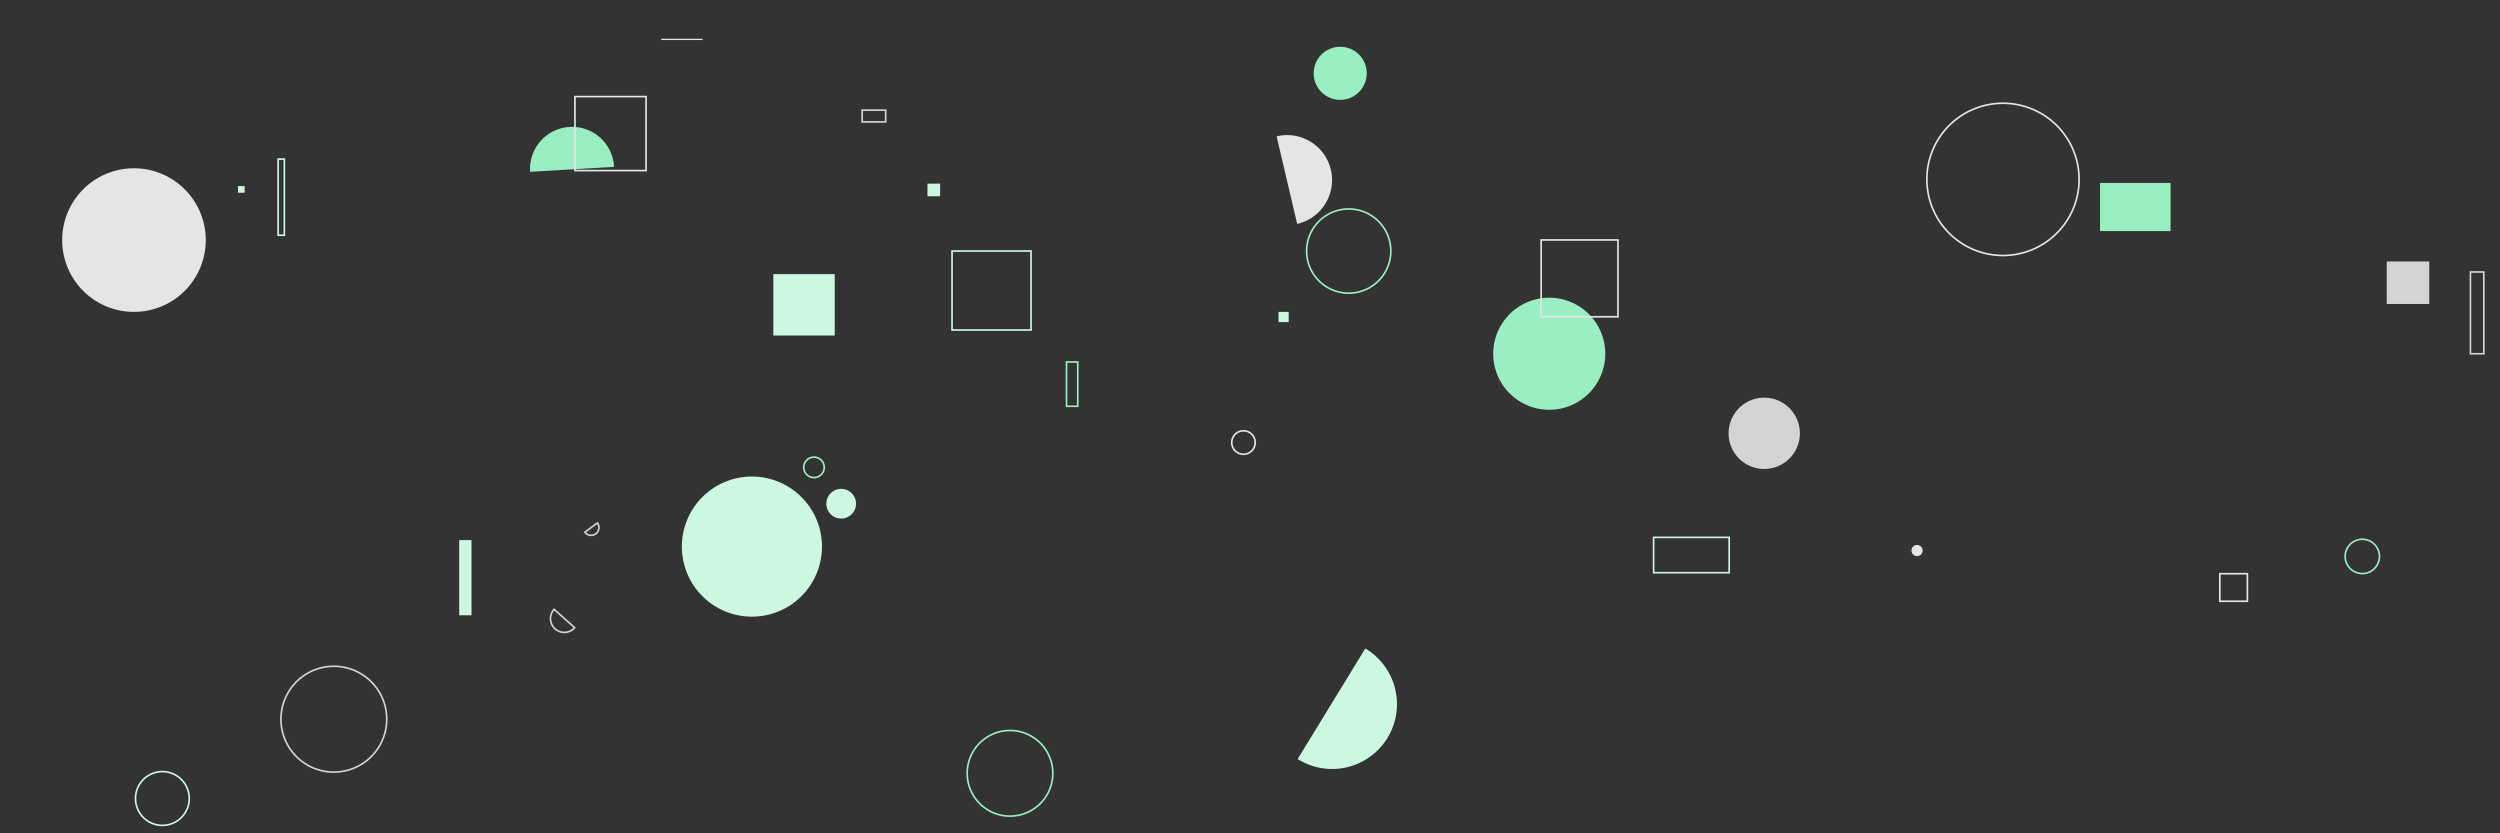 <svg xmlns="http://www.w3.org/2000/svg" version="1.1" xmlns:xlink="http://www.w3.org/1999/xlink" xmlns:svgjs="http://svgjs.com/svgjs" width="1500" height="500" preserveAspectRatio="none" viewBox="0 0 1500 500"><rect x="0" y="0" width="1500" height="500" fill="#333333" stroke="none"/><g mask="url(&quot;#SvgjsMask1057&quot;)" fill="none"><path d="M368.42 100.13a25.21 25.21 0 1 0-50.33 2.96z" fill="rgba(153, 239, 193, 1)"></path><path d="M344.96 57.95L387.64 57.95L387.64 102.34L344.96 102.34z" stroke="rgba(229, 229, 229, 1)"></path><path d="M639.92 217.18L646.64 217.18L646.64 243.76L639.92 243.76z" stroke="rgba(153, 239, 193, 1)"></path><path d="M1260.03 109.77L1302.33 109.77L1302.33 138.65L1260.03 138.65z" fill="rgba(153, 239, 193, 1)"></path><path d="M1037.15 259.99 a21.39 21.39 0 1 0 42.78 0 a21.39 21.39 0 1 0 -42.78 0z" fill="rgba(212, 212, 212, 1)"></path><path d="M739.05 265.52 a7.03 7.03 0 1 0 14.06 0 a7.03 7.03 0 1 0 -14.06 0z" stroke="rgba(229, 229, 229, 1)"></path><path d="M1432.04 156.87L1457.55 156.87L1457.55 182.38L1432.04 182.38z" fill="rgba(212, 212, 212, 1)"></path><path d="M778.59 455.43a38.9 38.9 0 1 0 40.6-66.36z" fill="rgba(204, 247, 224, 1)"></path><path d="M895.93 212.25 a33.62 33.62 0 1 0 67.24 0 a33.62 33.62 0 1 0 -67.24 0z" fill="rgba(153, 239, 193, 1)"></path><path d="M778.3 134.35a26.99 26.99 0 1 0-12.34-52.55z" fill="rgba(229, 229, 229, 1)"></path><path d="M396.71 23.25L421.52 23.25L421.52 24.02L396.71 24.02z" fill="rgba(229, 229, 229, 1)"></path><path d="M58.86 127.23L60.01 127.23L60.01 152.86L58.86 152.86z" stroke="rgba(212, 212, 212, 1)"></path><path d="M142.78 111.67L146.78 111.67L146.78 115.64L142.78 115.64z" fill="rgba(204, 247, 224, 1)"></path><path d="M166.89 95.45L170.61 95.45L170.61 141.13L166.89 141.13z" stroke="rgba(204, 247, 224, 1)"></path><path d="M350.93 319.31a4.67 4.67 0 1 0 7.51-5.56z" stroke="rgba(212, 212, 212, 1)"></path><path d="M37.3 144.05 a43.08 43.08 0 1 0 86.16 0 a43.08 43.08 0 1 0 -86.16 0z" fill="rgba(229, 229, 229, 1)"></path><path d="M517.31 66.09L531.41 66.09L531.41 73.14L517.31 73.14z" stroke="rgba(212, 212, 212, 1)"></path><path d="M482.26 280.42 a6.14 6.14 0 1 0 12.28 0 a6.14 6.14 0 1 0 -12.28 0z" stroke="rgba(153, 239, 193, 1)"></path><path d="M1482.26 163.19L1490.28 163.19L1490.28 212.25L1482.26 212.25z" stroke="rgba(212, 212, 212, 1)"></path><path d="M168.56 431.51 a31.74 31.74 0 1 0 63.48 0 a31.74 31.74 0 1 0 -63.48 0z" stroke="rgba(212, 212, 212, 1)"></path><path d="M788.21 43.99 a15.92 15.92 0 1 0 31.84 0 a15.92 15.92 0 1 0 -31.84 0z" fill="rgba(153, 239, 193, 1)"></path><path d="M580.31 463.98 a25.69 25.69 0 1 0 51.38 0 a25.69 25.69 0 1 0 -51.38 0z" stroke="rgba(153, 239, 193, 1)"></path><path d="M1407.1 333.85 a10.29 10.29 0 1 0 20.58 0 a10.29 10.29 0 1 0 -20.58 0z" stroke="rgba(153, 239, 193, 1)"></path><path d="M275.51 324.06L282.9 324.06L282.9 369.17L275.51 369.17z" fill="rgba(204, 247, 224, 1)"></path><path d="M409.11 327.96 a42.04 42.04 0 1 0 84.08 0 a42.04 42.04 0 1 0 -84.08 0z" fill="rgba(204, 247, 224, 1)"></path><path d="M924.69 143.98L970.77 143.98L970.77 190.06L924.69 190.06z" stroke="rgba(229, 229, 229, 1)"></path><path d="M767.1 187.13L773.22 187.13L773.22 193.25L767.1 193.25z" fill="rgba(204, 247, 224, 1)"></path><path d="M992.17 322.42L1037.51 322.42L1037.51 343.62L992.17 343.62z" stroke="rgba(204, 247, 224, 1)"></path><path d="M1331.91 344.22L1348.44 344.22L1348.44 360.75L1331.91 360.75z" stroke="rgba(229, 229, 229, 1)"></path><path d="M571.23 150.62L618.62 150.62L618.62 198.01L571.23 198.01z" stroke="rgba(204, 247, 224, 1)"></path><path d="M81.29 479.09 a16.13 16.13 0 1 0 32.26 0 a16.13 16.13 0 1 0 -32.26 0z" stroke="rgba(204, 247, 224, 1)"></path><path d="M1156.12 107.62 a45.67 45.67 0 1 0 91.34 0 a45.67 45.67 0 1 0 -91.34 0z" stroke="rgba(229, 229, 229, 1)"></path><path d="M783.97 150.64 a25.26 25.26 0 1 0 50.52 0 a25.26 25.26 0 1 0 -50.52 0z" stroke="rgba(153, 239, 193, 1)"></path><path d="M1146.89 330.33 a3.35 3.35 0 1 0 6.7 0 a3.35 3.35 0 1 0 -6.7 0z" fill="rgba(229, 229, 229, 1)"></path><path d="M556.49 110.19L564.07 110.19L564.07 117.77L556.49 117.77z" fill="rgba(204, 247, 224, 1)"></path><path d="M332.45 365.59a8.28 8.28 0 1 0 12.36 11.02z" stroke="rgba(212, 212, 212, 1)"></path><path d="M495.8 302.23 a8.91 8.91 0 1 0 17.82 0 a8.91 8.91 0 1 0 -17.82 0z" fill="rgba(204, 247, 224, 1)"></path><path d="M464 164.48L500.84 164.48L500.84 201.32L464 201.32z" fill="rgba(204, 247, 224, 1)"></path></g><defs><mask id="SvgjsMask1057"><rect width="1500" height="500" fill="#ffffff"></rect></mask></defs></svg>